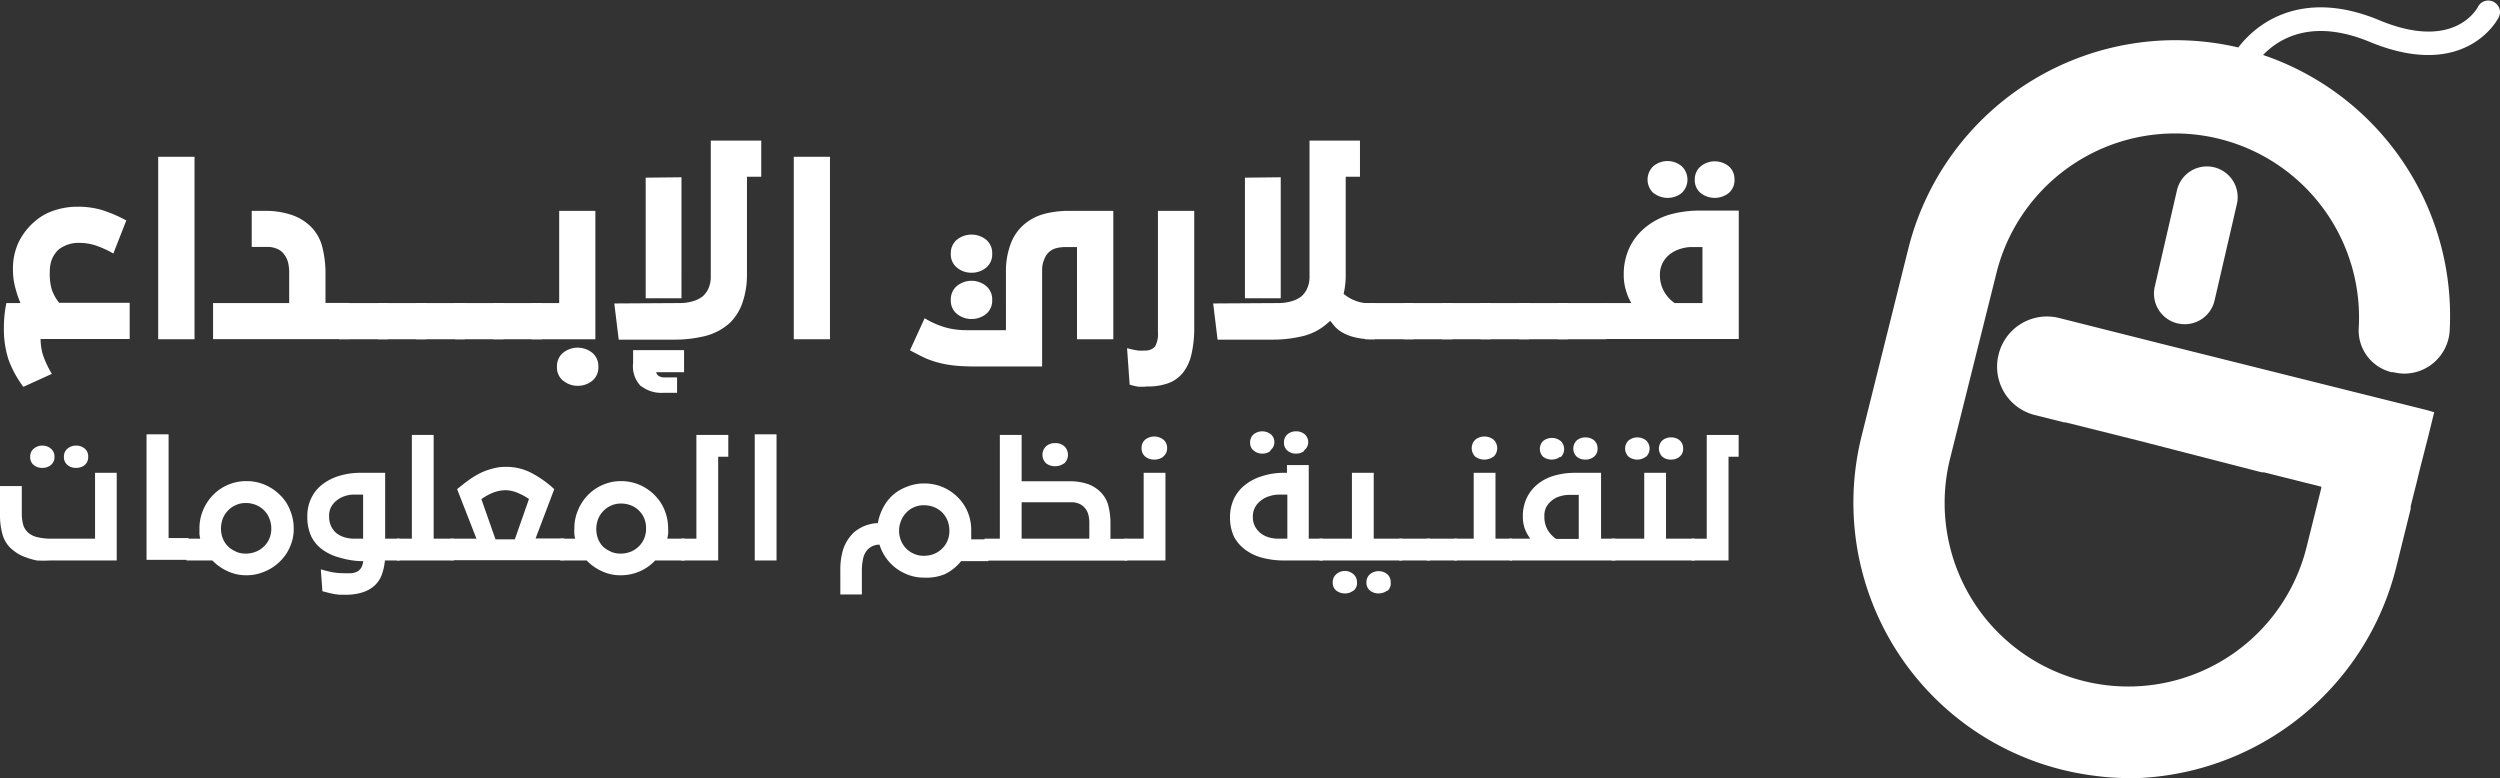 <svg id="Layer_1" data-name="Layer 1" xmlns="http://www.w3.org/2000/svg" viewBox="0 0 192.78 60"><rect x="0" y="0" width="192.78" height="60" fill="#333333" stroke="none"/><defs><style>.cls-1{fill:#fff;}</style></defs><title>الشعارات الاساسية</title><path class="cls-1" d="M.67,27.77A7.61,7.61,0,0,1,.3,25.29a9.62,9.62,0,0,1,.19-1.92H1.58a7.41,7.41,0,0,1-.35-1A5.32,5.32,0,0,1,1,20.78a4.71,4.71,0,0,1,.49-2.21A5,5,0,0,1,2.77,17a4.19,4.19,0,0,1,1.44-.78A5.55,5.55,0,0,1,6,15.94a6.56,6.56,0,0,1,1.85.25A11,11,0,0,1,9.74,17l-1,2.55a7.56,7.56,0,0,0-1.36-.62,4,4,0,0,0-1.18-.2,2.53,2.53,0,0,0-1.69.52A2.21,2.21,0,0,0,4,20a2.67,2.67,0,0,0-.16.95A4.27,4.27,0,0,0,4,22.35a3.52,3.52,0,0,0,.56,1H10v2.79H3.13v0a4.44,4.44,0,0,0,.17,1.19,7.28,7.28,0,0,0,.7,1.5l-2.2,1A8.36,8.36,0,0,1,.67,27.77Z"/><path class="cls-1" d="M15,12.09V26.16h-2.8V12.09Z"/><path class="cls-1" d="M22.3,23.37V21a3.2,3.2,0,0,0-.1-.81,1.71,1.71,0,0,0-.31-.6,1.19,1.19,0,0,0-.52-.4,1.78,1.78,0,0,0-.74-.15H19.41V16.26h1a6.26,6.26,0,0,1,2.07.31,3.86,3.86,0,0,1,1.58,1,3.41,3.41,0,0,1,.81,1.54,8.38,8.38,0,0,1,.23,2v2.25H26.9v2.79H16.43V23.37Z"/><path class="cls-1" d="M29.9,23.37v2.79H26.15V23.37Z"/><path class="cls-1" d="M32.88,23.37v2.79H29.13V23.37Z"/><path class="cls-1" d="M35.85,23.37v2.79H32.1V23.37Z"/><path class="cls-1" d="M38.83,23.37v2.79H35.08V23.37Z"/><path class="cls-1" d="M41.8,23.37v2.79H38.05V23.37Z"/><path class="cls-1" d="M43.12,23.37V16.26h2.79v9.9H41V23.37Zm.32,6a1.3,1.3,0,0,1-.49-1.1,1.33,1.33,0,0,1,.46-1.06,1.81,1.81,0,0,1,2.27,0,1.33,1.33,0,0,1,.46,1.06,1.32,1.32,0,0,1-.48,1.1,1.74,1.74,0,0,1-1.11.38A1.7,1.7,0,0,1,43.44,29.36Z"/><path class="cls-1" d="M52.42,23.37a3.53,3.53,0,0,0,1-.14,2.22,2.22,0,0,0,.77-.38,1.81,1.81,0,0,0,.45-.63,2.24,2.24,0,0,0,.17-.95V10.84h3.89v2.79h-1.1v7.55a6.6,6.6,0,0,1-.32,2.08,4,4,0,0,1-1,1.64,4.48,4.48,0,0,1-1.86,1,9.82,9.82,0,0,1-2.48.29H47.71l-.34-2.79Zm-3,6.41A2.19,2.19,0,0,1,48.82,28V27h3.93v1.7H50.6a.46.46,0,0,0,.14.25.77.77,0,0,0,.55.15h.92v1.19H51.15A2.53,2.53,0,0,1,49.45,29.78Zm3.13-16.11V23H49.79v-9.3Z"/><path class="cls-1" d="M64,12.09V26.16H61.21V12.09Z"/><path class="cls-1" d="M73.72,28.2A8.9,8.9,0,0,1,72.5,28a7.44,7.44,0,0,1-1.07-.35c-.33-.15-.75-.36-1.26-.64l1.13-2.47a6.71,6.71,0,0,0,1.72.74,6,6,0,0,0,1.49.18h3.06V21a6,6,0,0,1,.36-2.18A3.62,3.62,0,0,1,79.1,17.2a4,4,0,0,1,1.48-.72,7.38,7.38,0,0,1,1.87-.22h3.4v9.9h-2.8V19.05H82.2a3.26,3.26,0,0,0-.73.08,1.43,1.43,0,0,0-.56.29,1.38,1.38,0,0,0-.39.59,2,2,0,0,0-.16.79v7.46H75.27C74.67,28.26,74.16,28.24,73.72,28.2Zm.09-7.55a1.3,1.3,0,0,1-.49-1.1,1.33,1.33,0,0,1,.46-1.06,1.81,1.81,0,0,1,2.27,0,1.33,1.33,0,0,1,.46,1.06,1.32,1.32,0,0,1-.48,1.1,1.74,1.74,0,0,1-1.11.38A1.7,1.7,0,0,1,73.81,20.65Zm0,3.57a1.3,1.3,0,0,1-.49-1.1,1.33,1.33,0,0,1,.46-1.06,1.78,1.78,0,0,1,2.27,0,1.33,1.33,0,0,1,.46,1.06,1.32,1.32,0,0,1-.48,1.1,1.8,1.8,0,0,1-1.11.38A1.76,1.76,0,0,1,73.81,24.22Z"/><path class="cls-1" d="M87.81,29.82a4.09,4.09,0,0,1-.7-.16l-.2-2.81a7.87,7.87,0,0,0,.85.18,2.63,2.63,0,0,0,.49,0,1,1,0,0,0,.82-.31,2,2,0,0,0,.22-1.12V16.26h2.8v9a9.13,9.13,0,0,1-.2,2,3.68,3.68,0,0,1-.63,1.43,2.6,2.6,0,0,1-1.12.84,4.51,4.51,0,0,1-1.64.27A5.32,5.32,0,0,1,87.81,29.82Z"/><path class="cls-1" d="M98.59,23.37a3.55,3.55,0,0,0,1-.14,2.22,2.22,0,0,0,.77-.38,1.81,1.81,0,0,0,.45-.63,2.24,2.24,0,0,0,.17-.95V10.84h3.89v2.79h-1.1v7.55a6.22,6.22,0,0,1-.16,1.48,3.14,3.14,0,0,0,2.4.71v2.79a5.89,5.89,0,0,1-1.58-.16,3.62,3.62,0,0,1-1-.41,2.34,2.34,0,0,1-.63-.57,3.22,3.22,0,0,0-.24-.29s0,.05-.17.17a4.38,4.38,0,0,1-1.85,1,9.82,9.82,0,0,1-2.48.29H93.89l-.34-2.79Zm.17-9.7V23H96v-9.3Z"/><path class="cls-1" d="M109,23.37v2.79h-3.75V23.37Z"/><path class="cls-1" d="M112,23.37v2.79h-3.75V23.37Z"/><path class="cls-1" d="M114.94,23.37v2.79h-3.75V23.37Z"/><path class="cls-1" d="M117.92,23.37v2.79h-3.75V23.37Z"/><path class="cls-1" d="M120.89,23.37v2.79h-3.75V23.37Z"/><path class="cls-1" d="M123.87,23.37v2.79h-3.75V23.37Z"/><path class="cls-1" d="M125.8,23.37a3.38,3.38,0,0,1-.36-.79,4.08,4.08,0,0,1-.23-1.38,4.81,4.81,0,0,1,.43-2.08,4.5,4.5,0,0,1,1.21-1.56,5.33,5.33,0,0,1,1.86-1,8.44,8.44,0,0,1,2.37-.32h3v9.9h-10.3V23.37Zm1.7-8.48a1.42,1.42,0,0,1,0-2.08,1.7,1.7,0,0,1,2.17,0,1.42,1.42,0,0,1,0,2.08,1.75,1.75,0,0,1-2.15,0Zm.82,7.59a2.78,2.78,0,0,0,.81.89h2.15V19.05h-.77a2.91,2.91,0,0,0-.93.14,2.57,2.57,0,0,0-.81.41,2.13,2.13,0,0,0-.56.67,2,2,0,0,0-.21.93A2.56,2.56,0,0,0,128.32,22.48Zm2.83-7.59a1.26,1.26,0,0,1-.46-1.06,1.29,1.29,0,0,1,.45-1,1.72,1.72,0,0,1,2.18,0,1.3,1.3,0,0,1,.43,1,1.29,1.29,0,0,1-.45,1.06,1.75,1.75,0,0,1-2.15,0Z"/><path class="cls-1" d="M3.85,43.22a9.71,9.71,0,0,1-1,0A4.81,4.81,0,0,1,2.06,43a3.41,3.41,0,0,1-.67-.3,4.19,4.19,0,0,1-.59-.45,2.35,2.35,0,0,1-.62-1.09A5.32,5.32,0,0,1,0,39.75V37.48H1.68v2.07a3.51,3.51,0,0,0,.11.92,1.34,1.34,0,0,0,.39.61,1.66,1.66,0,0,0,.78.36,4.68,4.68,0,0,0,1,.1H7.33V36.46H9v6.76Zm.07-7.36a1,1,0,0,1-.66.22,1,1,0,0,1-.66-.22.78.78,0,0,1-.27-.64.77.77,0,0,1,.27-.62,1,1,0,0,1,.66-.24,1,1,0,0,1,.67.24.77.77,0,0,1,.27.62A.76.76,0,0,1,3.92,35.86Zm2.61,0a1,1,0,0,1-.66.22,1,1,0,0,1-.66-.22.76.76,0,0,1-.28-.64.77.77,0,0,1,.27-.62,1,1,0,0,1,.67-.24,1,1,0,0,1,.67.24.76.76,0,0,1,.26.62A.78.78,0,0,1,6.53,35.86Z"/><path class="cls-1" d="M11.3,33.49H13v8h1.54v1.68H11.3Z"/><path class="cls-1" d="M14.28,41.54h1.16a2.2,2.2,0,0,1-.06-.37c0-.13,0-.26,0-.4a3.58,3.58,0,0,1,.28-1.43,3.72,3.72,0,0,1,.77-1.17A3.57,3.57,0,0,1,19,37.1a3.56,3.56,0,0,1,1.42.28,3.7,3.7,0,0,1,1.16.78,3.21,3.21,0,0,1,.78,1.16,3.68,3.68,0,0,1,.29,1.45,3.35,3.35,0,0,1-.3,1.42,3.41,3.41,0,0,1-.8,1.14,3.62,3.62,0,0,1-1.16.75,3.45,3.45,0,0,1-1.39.28,3.36,3.36,0,0,1-1.44-.31,3.77,3.77,0,0,1-1.18-.83h-2Zm3.91,1a1.87,1.87,0,0,0,.76.15,2.1,2.1,0,0,0,.76-.14,1.85,1.85,0,0,0,.64-.41,1.75,1.75,0,0,0,.42-.61,1.92,1.92,0,0,0,.15-.77,2,2,0,0,0-.15-.78,1.76,1.76,0,0,0-.41-.63,1.92,1.92,0,0,0-.62-.41,2,2,0,0,0-.79-.15,1.77,1.77,0,0,0-.77.16,1.81,1.81,0,0,0-.6.42,1.89,1.89,0,0,0-.4.62,2.19,2.19,0,0,0-.14.77,2.14,2.14,0,0,0,.14.76,1.85,1.85,0,0,0,.4.61A2.11,2.11,0,0,0,18.19,42.53Z"/><path class="cls-1" d="M29.7,41.54h1.12v1.68H29.68a4.31,4.31,0,0,1-.23,1.07,2.17,2.17,0,0,1-.54.84,2.48,2.48,0,0,1-.93.54,4.17,4.17,0,0,1-1.36.19l-.45,0-.4-.05-.41-.09-.5-.13-.12-1.69a8.23,8.23,0,0,0,.92.23,4.76,4.76,0,0,0,.84.07,5.53,5.53,0,0,0,.61,0,1.25,1.25,0,0,0,.45-.13.86.86,0,0,0,.3-.3,1.41,1.41,0,0,0,.15-.5h-.19A6.43,6.43,0,0,1,26.2,43a3.93,3.93,0,0,1-1.31-.6,2.79,2.79,0,0,1-.87-1,3.47,3.47,0,0,1-.32-1.54A3.12,3.12,0,0,1,24,38.42a2.92,2.92,0,0,1,.85-1.06,4,4,0,0,1,1.3-.66,5.46,5.46,0,0,1,1.66-.24h1.89Zm-4.32-1.7a1.67,1.67,0,0,0,.15.73,1.58,1.58,0,0,0,.41.54,1.92,1.92,0,0,0,.62.32,2.68,2.68,0,0,0,.76.11H28v-3.4h-.71a2.22,2.22,0,0,0-.72.12,1.93,1.93,0,0,0-.63.35,1.6,1.6,0,0,0-.43.53A1.47,1.47,0,0,0,25.38,39.84Z"/><path class="cls-1" d="M30.59,41.54h1.17v-8h1.68v8H35v1.68H30.59Z"/><path class="cls-1" d="M34.74,41.54h2l-1.49-3.82c.29-.24.58-.47.87-.68A6.4,6.4,0,0,1,37,36.5a4.55,4.55,0,0,1,.93-.35A3.64,3.64,0,0,1,39,36a4.15,4.15,0,0,1,2,.48,8.06,8.06,0,0,1,1.74,1.24l-1.44,3.8h2.21v1.68H34.74ZM39,37.8A2.73,2.73,0,0,0,38,38a4.15,4.15,0,0,0-.88.49l1.09,3.1H39.7l1.09-3.11a4.36,4.36,0,0,0-.91-.49A2.62,2.62,0,0,0,39,37.8Z"/><path class="cls-1" d="M43.19,41.54h1.16a2.2,2.2,0,0,1-.06-.37,2.61,2.61,0,0,1,0-.4,3.58,3.58,0,0,1,.28-1.43,3.72,3.72,0,0,1,.77-1.17,3.5,3.5,0,0,1,1.14-.78,3.44,3.44,0,0,1,1.4-.29,3.6,3.6,0,0,1,1.42.28,3.7,3.7,0,0,1,1.16.78,3.49,3.49,0,0,1,.78,1.16,3.67,3.67,0,0,1,.28,1.45,2.61,2.61,0,0,1,0,.4l-.06.37h1.34v1.68H50.52a3.58,3.58,0,0,1-1.19.84,3.65,3.65,0,0,1-1.47.3,3.3,3.3,0,0,1-1.44-.31,3.77,3.77,0,0,1-1.18-.83H43.19Zm3.91,1a1.87,1.87,0,0,0,.76.15,2.14,2.14,0,0,0,.76-.14,1.91,1.91,0,0,0,.63-.41,1.75,1.75,0,0,0,.42-.61,1.92,1.92,0,0,0,.15-.77,2,2,0,0,0-.14-.78,1.84,1.84,0,0,0-1-1,2.06,2.06,0,0,0-.79-.15,1.77,1.77,0,0,0-.77.16,1.81,1.81,0,0,0-.6.42,1.89,1.89,0,0,0-.4.62,2.19,2.19,0,0,0-.14.77,2.14,2.14,0,0,0,.14.76,1.85,1.85,0,0,0,.4.61A2.11,2.11,0,0,0,47.1,42.53Z"/><path class="cls-1" d="M52.52,41.54H53.7v-8h2.46v1.68h-.78v8H52.52Z"/><path class="cls-1" d="M58.2,33.49h1.68v9.73H58.2Z"/><path class="cls-1" d="M71.24,44.54a3.33,3.33,0,0,1-1.14-.19,3.82,3.82,0,0,1-1-.53A3.63,3.63,0,0,1,67.82,42a1.24,1.24,0,0,0-1,.48,1.55,1.55,0,0,0-.28.68,4.18,4.18,0,0,0-.08.88v1.8H64.8V44A5.49,5.49,0,0,1,65,42.42a3.12,3.12,0,0,1,.68-1.19,1.8,1.8,0,0,1,.44-.38,3.15,3.15,0,0,1,.51-.28,3.5,3.5,0,0,1,.55-.17,2.35,2.35,0,0,1,.51-.06,4.13,4.13,0,0,1,.42-1.21,3.4,3.4,0,0,1,.79-1A3.53,3.53,0,0,1,70,37.51a3.48,3.48,0,0,1,1.26-.23,3.61,3.61,0,0,1,1.43.28,3.7,3.7,0,0,1,1.16.78,3.49,3.49,0,0,1,.78,1.16A3.67,3.67,0,0,1,74.89,41a2.81,2.81,0,0,1,0,.3,2.89,2.89,0,0,1,0,.29h1.32v1.68h-2.1a3.6,3.6,0,0,1-1.24,1A3.69,3.69,0,0,1,71.24,44.54Zm-.75-1.83a1.86,1.86,0,0,0,.75.15,2.19,2.19,0,0,0,.77-.14,1.91,1.91,0,0,0,.63-.41,1.75,1.75,0,0,0,.42-.61,1.92,1.92,0,0,0,.15-.77,2.21,2.21,0,0,0-.14-.78,2.08,2.08,0,0,0-.41-.63,2,2,0,0,0-.62-.41,2.11,2.11,0,0,0-.8-.15,1.8,1.8,0,0,0-.77.16,1.67,1.67,0,0,0-.59.42,1.89,1.89,0,0,0-.4.62,2,2,0,0,0-.15.77,1.94,1.94,0,0,0,.15.76,1.85,1.85,0,0,0,.4.61A1.87,1.87,0,0,0,70.49,42.71Z"/><path class="cls-1" d="M75.92,41.54H77.1v-8h1.68v3.57h3.66a4.44,4.44,0,0,1,1.43.21,2.63,2.63,0,0,1,1.06.69,2.25,2.25,0,0,1,.54,1,5.45,5.45,0,0,1,.16,1.38v1.16h1.3v1.68h-11Zm2.86-2.81v2.81H84V40.3a2.35,2.35,0,0,0-.08-.63,1.31,1.31,0,0,0-.24-.47,1.23,1.23,0,0,0-.43-.34,1.45,1.45,0,0,0-.59-.13Zm3.27-3a1.12,1.12,0,0,1-.69.22,1.1,1.1,0,0,1-.69-.22.91.91,0,0,1,0-1.32,1,1,0,0,1,.7-.24,1,1,0,0,1,.7.24.91.91,0,0,1,0,1.32Z"/><path class="cls-1" d="M86.7,41.54h1.49V36.46h1.68v6.76H86.7Zm3-6.32a1.1,1.1,0,0,1-.69.22,1.12,1.12,0,0,1-.69-.22.83.83,0,0,1-.29-.68.81.81,0,0,1,.28-.64,1.14,1.14,0,0,1,1.4,0,.82.82,0,0,1,.29.64A.81.81,0,0,1,89.68,35.22Z"/><path class="cls-1" d="M102,41.54v1.68H99A6.54,6.54,0,0,1,97.3,43a3.84,3.84,0,0,1-1.3-.63,3,3,0,0,1-.85-1,3.48,3.48,0,0,1-.3-1.49,3.32,3.32,0,0,1,.27-1.35,3,3,0,0,1,.81-1.07,3.81,3.81,0,0,1,1.29-.71A5.38,5.38,0,0,1,99,36.46h.24v-.6h1.68v5.68Zm-4-6.79a1,1,0,0,1-.66.23,1,1,0,0,1-.66-.23.75.75,0,0,1-.28-.64.8.8,0,0,1,.27-.62,1.08,1.08,0,0,1,1.33,0,.8.8,0,0,1,.27.62A.77.77,0,0,1,97.92,34.75Zm1.27,6.79v-3.4h-.65a2.28,2.28,0,0,0-.73.12,1.9,1.9,0,0,0-.65.33,1.68,1.68,0,0,0-.46.53,1.46,1.46,0,0,0-.17.73,1.54,1.54,0,0,0,.16.73,1.7,1.7,0,0,0,.43.53,1.92,1.92,0,0,0,.62.32,2.46,2.46,0,0,0,.72.11Zm1.33-6.79a1,1,0,0,1-.66.23,1,1,0,0,1-.66-.23.77.77,0,0,1-.27-.64.8.8,0,0,1,.27-.62,1,1,0,0,1,.66-.23,1,1,0,0,1,.67.23.8.8,0,0,1,.27.62A.75.75,0,0,1,100.52,34.75Z"/><path class="cls-1" d="M101.75,41.54h2.5V36.46h1.68v5.08h2.21v1.68h-6.39Zm2.61,4a1,1,0,0,1-.66.22,1.09,1.09,0,0,1-.66-.22.77.77,0,0,1-.27-.64.8.8,0,0,1,.27-.62,1,1,0,0,1,1.33,0,.8.8,0,0,1,.27.62A.75.75,0,0,1,104.36,45.56Zm2.61,0a1.09,1.09,0,0,1-.66.22,1,1,0,0,1-.66-.22.75.75,0,0,1-.28-.64.8.8,0,0,1,.27-.62,1.06,1.06,0,0,1,1.34,0,.82.82,0,0,1,.26.62A.77.77,0,0,1,107,45.56Z"/><path class="cls-1" d="M107.9,41.54h2.37v1.68H107.9Z"/><path class="cls-1" d="M110,41.54h2.36v1.68H110Z"/><path class="cls-1" d="M112.15,41.54h1.49V36.46h1.68v5.08h1.28v1.68h-4.45Zm3-6.32a1.19,1.19,0,0,1-1.38,0,.91.91,0,0,1,0-1.32,1.14,1.14,0,0,1,1.4,0,.91.91,0,0,1,0,1.32Z"/><path class="cls-1" d="M116.37,41.54H118a3.36,3.36,0,0,1-.42-.77,2.75,2.75,0,0,1-.15-.93,3.25,3.25,0,0,1,.29-1.42,3.06,3.06,0,0,1,.82-1.06,3.67,3.67,0,0,1,1.27-.67,5.72,5.72,0,0,1,1.65-.23h2v5.08h1.1v1.68h-8.15Zm3.94-6.32a1.1,1.1,0,0,1-1.32,0A.86.86,0,0,1,119,34a1.09,1.09,0,0,1,1.34,0,.86.86,0,0,1,0,1.26Zm-1.22,4.62a2,2,0,0,0,.24,1,2.2,2.2,0,0,0,.67.72h1.74v-3.4H121a2.45,2.45,0,0,0-.71.11,1.73,1.73,0,0,0-.63.33,1.76,1.76,0,0,0-.44.53A1.54,1.54,0,0,0,119.09,39.84Zm3.82-4.62a1,1,0,0,1-.66.22,1,1,0,0,1-.66-.22.87.87,0,0,1,0-1.26,1,1,0,0,1,.66-.23,1,1,0,0,1,.68.23.81.81,0,0,1,.26.62A.76.76,0,0,1,122.91,35.22Z"/><path class="cls-1" d="M124.28,41.54h2.51V36.46h1.68v5.08h2.21v1.68h-6.4Zm2.63-6.32a1.1,1.1,0,0,1-1.32,0,.86.86,0,0,1,0-1.26,1.09,1.09,0,0,1,1.34,0,.86.86,0,0,1,0,1.26Zm2.6,0a1,1,0,0,1-.66.22,1,1,0,0,1-.66-.22.87.87,0,0,1,0-1.26,1,1,0,0,1,.66-.23,1,1,0,0,1,.68.23.81.81,0,0,1,.26.62A.76.76,0,0,1,129.51,35.22Z"/><path class="cls-1" d="M130.44,41.54h1.17v-8h2.46v1.68h-.78v8h-2.85Z"/><line class="cls-1" x1="170.18" y1="15.24" x2="168.47" y2="22.67"/><path class="cls-1" d="M168.47,25a2.48,2.48,0,0,1-.54-.06,2.36,2.36,0,0,1-1.77-2.84l1.71-7.43a2.37,2.37,0,1,1,4.62,1.07l-1.72,7.43A2.36,2.36,0,0,1,168.47,25Z"/><path class="cls-1" d="M192.78,1a1.21,1.21,0,0,1-.09.31c0,.05-2.47,5-9.93,1.93-4.37-1.82-6.95-.35-8.25,1A21.24,21.24,0,0,1,188.9,25.51a3.53,3.53,0,0,1-1.42,2.61,3.46,3.46,0,0,1-2.93.58l-.13,0a3.31,3.31,0,0,1-2.53-3.46A14.19,14.19,0,0,0,154,20.86l-3.62,14.48a14.17,14.17,0,0,0,2.15,11.59A14.17,14.17,0,0,0,177.91,42L179,37.63l0-.1-4.43-1.11-.17,0L165,34l-5.72-1.43-.11,0L156.89,32A3.84,3.84,0,0,1,154,28.25a3.77,3.77,0,0,1,.12-.93,3.84,3.84,0,0,1,4.66-2.8l8.14,2.05,14,3.5,6.21,1.55.32.09.18.06.08,0h0l-.46,1.87-.62,2.42-.29,1.2-.27,1.06-.18.73,0,.09,0,.11-1.09,4.4A21.46,21.46,0,0,1,164.85,60h-.66a19.85,19.85,0,0,1-2.83-.2,21.22,21.22,0,0,1-17.81-26.17l3.61-14.48A21.24,21.24,0,0,1,172.6,3.66c1.72-2.25,5.31-4.41,10.85-2.11,5.8,2.42,7.54-.88,7.62-1a.89.89,0,0,1,1.19-.42A.91.91,0,0,1,192.78,1Z"/></svg>